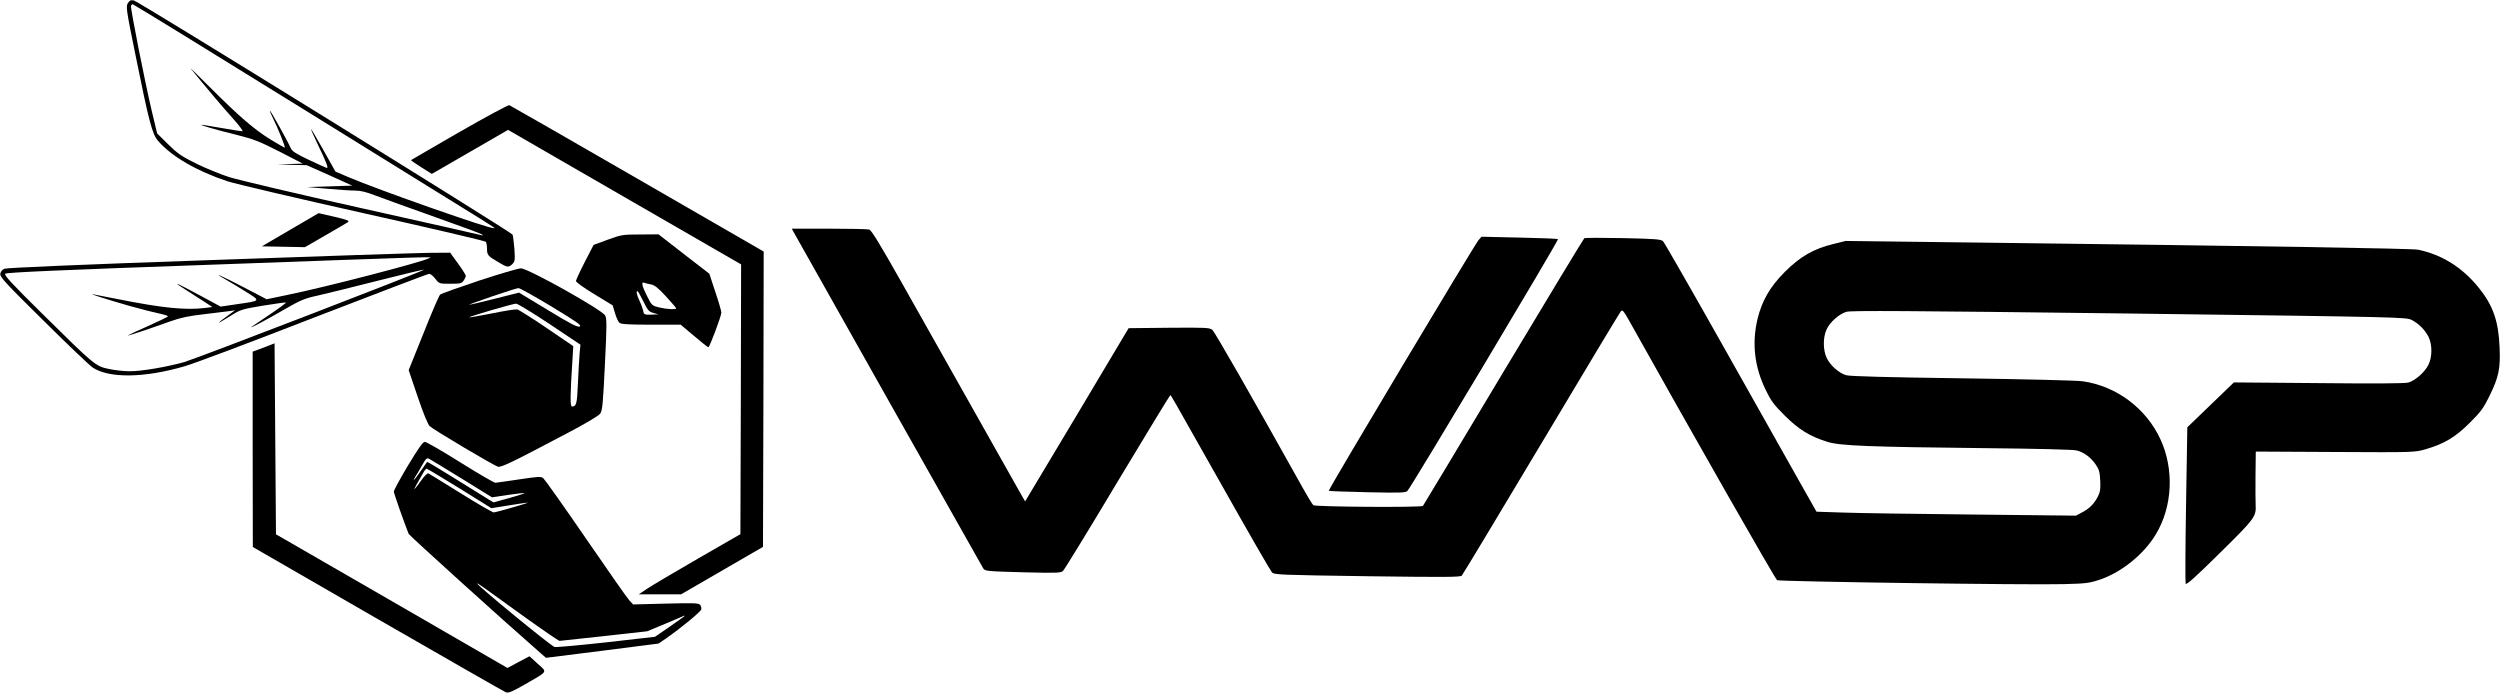 <?xml version="1.0" standalone="no"?>
<!DOCTYPE svg PUBLIC "-//W3C//DTD SVG 20010904//EN"
 "http://www.w3.org/TR/2001/REC-SVG-20010904/DTD/svg10.dtd">
<svg version="1.0" xmlns="http://www.w3.org/2000/svg"
 width="1771pt" height="491pt" viewBox="0 0 1771 491"
 preserveAspectRatio="xMidYMid meet">

<g transform="translate(0,491) scale(0.1,-0.1)"
fill="#000000" stroke="none">
<path d="M906 4888 c-15 -23 -12 -45 54 -369 95 -470 118 -558 159 -606 95
-111 276 -216 495 -288 61 -19 495 -121 965 -226 471 -105 859 -196 863 -202
4 -7 8 -28 8 -47 0 -46 5 -53 75 -94 68 -42 78 -43 105 -16 18 18 19 28 14
108 -4 48 -10 93 -13 100 -10 19 -2652 1653 -2683 1659 -20 4 -30 0 -42 -19z
m1296 -784 c1444 -894 1301 -804 1296 -810 -13 -12 -822 272 -1034 363 l-88
38 -85 152 c-47 84 -87 151 -88 149 -2 -1 24 -59 57 -128 56 -117 67 -148 55
-148 -2 0 -58 25 -124 56 -91 43 -121 62 -130 82 -23 52 -145 271 -149 268 -2
-2 8 -27 22 -54 31 -60 88 -203 84 -208 -2 -1 -46 24 -99 56 -116 71 -225 165
-429 369 -85 85 -148 146 -139 135 114 -140 229 -276 297 -351 46 -51 77 -93
69 -93 -8 0 -66 9 -129 20 -62 10 -129 22 -148 25 -56 8 82 -33 235 -70 122
-31 162 -46 305 -119 l165 -85 -90 -3 -90 -4 104 -2 103 -2 162 -72 161 -73
-160 -5 -160 -5 141 -12 c77 -7 166 -13 197 -13 42 0 82 -10 149 -36 51 -20
239 -87 418 -151 179 -63 330 -119 335 -124 7 -7 5 -8 -5 -5 -8 3 -390 89
-848 191 -459 102 -882 202 -940 221 -59 19 -162 61 -230 94 -105 52 -133 71
-201 138 l-78 77 -37 155 c-50 211 -153 733 -148 748 2 7 8 12 12 12 5 0 573
-349 1262 -776z"/>
<path d="M3255 3975 c-186 -108 -341 -197 -343 -199 -2 -2 31 -25 72 -51 l75
-47 270 156 270 156 826 -477 825 -476 -2 -955 -3 -956 -297 -171 c-163 -94
-325 -190 -360 -213 l-63 -42 150 0 150 0 290 168 290 168 3 1046 2 1046 -894
516 c-492 284 -900 518 -908 521 -7 3 -166 -83 -353 -190z"/>
<path d="M2055 3282 l-200 -117 152 -3 153 -3 142 82 c79 45 151 88 161 94 16
11 4 16 -92 39 -61 14 -112 26 -114 26 -1 -1 -92 -54 -202 -118z"/>
<path d="M5621 3268 c16 -31 1328 -2357 1344 -2384 13 -20 24 -21 280 -28 238
-6 269 -5 285 9 10 9 184 293 386 631 203 337 371 614 374 614 6 0 -19 43 378
-660 178 -316 332 -583 342 -594 17 -18 51 -19 676 -28 536 -7 659 -7 669 4 7
7 261 429 565 938 304 509 557 931 564 937 9 10 21 -4 52 -60 454 -812 1040
-1840 1053 -1847 20 -10 1776 -35 2031 -28 159 4 182 7 259 33 151 52 309 179
393 320 118 195 131 459 33 672 -101 220 -312 378 -551 412 -38 6 -422 15
-854 21 -526 7 -797 14 -822 22 -51 15 -112 69 -137 121 -27 55 -28 146 -2
202 23 52 89 111 141 126 32 10 438 7 2003 -12 1944 -25 1962 -26 2002 -46 51
-27 91 -67 118 -118 28 -55 28 -146 -1 -201 -26 -52 -94 -111 -141 -124 -23
-7 -247 -8 -636 -4 l-600 5 -165 -159 -165 -159 -9 -546 c-5 -300 -6 -553 -3
-562 5 -11 68 45 241 216 248 244 260 260 255 342 -1 23 -2 118 -1 210 l2 168
563 -3 c562 -3 562 -3 642 20 130 38 209 85 311 187 77 76 98 105 137 185 68
137 81 198 74 350 -7 183 -46 296 -147 421 -116 144 -261 235 -430 270 -44 9
-1110 26 -3075 50 l-980 12 -89 -22 c-137 -33 -234 -89 -341 -196 -106 -106
-163 -204 -195 -336 -40 -170 -22 -335 57 -499 39 -81 59 -107 137 -185 99
-98 176 -146 301 -185 88 -28 284 -36 1130 -45 330 -3 616 -10 636 -16 51 -13
99 -48 133 -97 26 -37 31 -55 34 -116 3 -58 0 -81 -16 -112 -27 -54 -62 -88
-113 -114 l-43 -23 -736 8 c-404 4 -818 10 -918 14 l-184 6 -130 230 c-71 127
-312 554 -535 950 -223 396 -413 727 -422 736 -14 14 -54 17 -281 22 -146 3
-271 3 -277 -1 -5 -4 -263 -430 -573 -947 -309 -517 -566 -944 -570 -949 -12
-12 -761 -7 -776 5 -7 5 -40 60 -75 122 -361 647 -623 1105 -641 1120 -19 16
-46 17 -307 15 l-286 -3 -366 -614 -367 -613 -25 43 c-23 40 -222 394 -849
1506 -156 276 -215 373 -231 377 -12 3 -140 6 -285 6 l-263 0 12 -22z"/>
<path d="M4305 3212 l-100 -37 -62 -120 c-34 -66 -62 -127 -63 -135 0 -9 55
-48 130 -94 l130 -79 17 -56 c9 -31 23 -62 32 -68 11 -10 71 -13 224 -13 l209
0 95 -80 c52 -44 97 -80 101 -80 9 0 92 221 92 246 0 11 -19 77 -43 147 l-42
128 -180 139 -180 140 -130 -1 c-124 0 -134 -2 -230 -37z m307 -317 c26 -5 52
-26 106 -85 40 -43 72 -81 72 -84 0 -10 -66 -7 -120 6 -50 12 -52 13 -86 80
-37 73 -43 104 -20 95 8 -3 30 -9 48 -12z m-53 -123 c29 -60 38 -70 70 -79
l36 -10 -52 -2 c-50 -1 -52 0 -58 32 -4 17 -16 49 -26 69 -19 38 -25 73 -11
64 4 -2 22 -36 41 -74z"/>
<path d="M10474 3209 c-29 -33 -1067 -1770 -1061 -1776 3 -2 126 -7 274 -10
229 -5 271 -4 283 9 25 24 1074 1778 1067 1784 -3 3 -126 8 -274 11 l-268 6
-21 -24z"/>
<path d="M1475 3067 c-922 -32 -1429 -54 -1445 -61 -15 -7 -26 -21 -28 -37 -3
-21 43 -71 307 -331 170 -169 327 -318 348 -332 117 -77 366 -74 653 10 63 18
475 173 914 344 440 170 807 310 816 310 10 0 30 -16 44 -35 27 -35 27 -35
106 -35 70 0 81 2 94 22 9 12 16 28 16 34 0 6 -25 46 -56 88 l-55 76 -147 -1
c-81 -1 -786 -24 -1567 -52z m1565 14 c-44 -26 -737 -206 -1003 -260 l-148
-31 -163 85 c-159 83 -236 116 -126 54 30 -17 95 -56 144 -87 104 -65 106 -62
-66 -87 l-115 -17 -150 81 c-83 45 -154 81 -158 81 -5 0 30 -24 76 -53 46 -29
104 -66 128 -82 l45 -30 -55 -7 c-137 -16 -298 0 -614 63 -82 16 -161 31 -175
34 -44 9 90 -34 250 -80 85 -24 183 -49 218 -56 34 -7 62 -16 62 -20 0 -3 -65
-35 -144 -70 -80 -35 -143 -65 -142 -66 3 -3 148 45 301 100 76 27 133 39 240
51 77 9 158 19 180 22 l40 6 -57 -42 c-32 -23 -58 -43 -58 -46 0 -2 35 18 78
45 75 48 82 50 236 76 87 14 160 24 162 22 3 -2 -51 -42 -118 -87 -68 -45
-125 -85 -128 -87 -11 -12 109 52 233 124 116 67 145 79 237 99 58 13 252 61
433 107 180 46 324 80 320 76 -15 -14 -1609 -628 -1698 -654 -120 -34 -301
-65 -386 -65 -39 0 -104 7 -147 16 -95 20 -102 25 -477 396 -214 211 -267 269
-258 279 9 9 381 26 1465 64 1683 61 1557 57 1538 46z"/>
<path d="M3393 2922 c-143 -48 -267 -92 -275 -99 -8 -7 -61 -130 -118 -274
l-105 -261 64 -189 c39 -115 72 -196 85 -208 28 -26 455 -280 484 -287 23 -6
98 30 501 243 120 63 212 118 223 133 15 22 20 69 33 347 14 276 14 325 2 348
-21 40 -548 335 -597 334 -19 0 -153 -40 -297 -87z m515 -184 c182 -111 216
-134 199 -141 -17 -6 -64 18 -225 116 l-205 124 -171 -43 c-94 -24 -175 -43
-181 -43 -15 1 327 117 347 118 10 1 116 -59 236 -131z m-14 -124 l218 -146
-6 -61 c-3 -34 -8 -129 -12 -212 -6 -147 -11 -164 -42 -165 -14 0 -13 80 4
341 l5 87 -188 128 c-103 70 -197 129 -209 132 -12 2 -92 -10 -178 -28 -87
-17 -160 -30 -162 -28 -5 5 304 95 331 97 11 1 118 -65 239 -145z"/>
<path d="M1868 2448 l-78 -29 0 -692 1 -692 884 -510 c487 -280 895 -514 908
-519 19 -7 44 3 138 57 165 95 157 83 88 145 l-58 53 -78 -41 -78 -42 -820
474 -820 473 -5 677 -5 676 -77 -30z"/>
<path d="M2890 1612 c-55 -92 -100 -175 -100 -184 0 -13 70 -212 105 -300 5
-12 652 -598 936 -846 l37 -32 398 50 399 51 50 34 c108 75 250 192 253 208 2
10 -2 24 -8 32 -11 13 -48 14 -244 9 l-231 -6 -26 28 c-15 16 -153 213 -308
439 -155 226 -291 417 -301 426 -17 15 -31 14 -172 -7 -84 -13 -160 -23 -169
-24 -9 0 -121 65 -249 145 -127 80 -240 145 -251 145 -13 0 -46 -47 -119 -168z
m385 -95 l210 -130 113 17 c63 9 116 15 118 13 2 -2 -46 -18 -108 -35 l-112
-31 -35 21 c-20 12 -125 78 -235 146 -109 68 -199 122 -200 120 -2 -2 -22 -31
-46 -65 -23 -35 -45 -63 -48 -63 -2 0 2 10 10 23 8 12 30 48 47 79 30 53 34
57 54 46 12 -6 116 -70 232 -141z m-19 -67 l225 -140 125 20 c68 11 127 20
131 19 13 -1 -221 -68 -239 -69 -9 0 -115 61 -235 136 -120 75 -223 138 -229
141 -6 2 -29 -20 -49 -49 -53 -74 -63 -82 -30 -23 16 28 36 62 44 77 9 16 19
28 23 28 4 0 109 -63 234 -140z m458 -909 c131 -94 244 -171 250 -171 6 0 148
16 316 34 l305 34 125 52 c69 29 128 54 133 57 4 2 7 2 7 0 0 -2 -47 -36 -105
-76 l-105 -72 -351 -40 c-193 -21 -356 -36 -362 -32 -59 35 -547 436 -547 450
0 3 21 -11 48 -30 26 -19 155 -111 286 -206z"/>
</g>
</svg>
